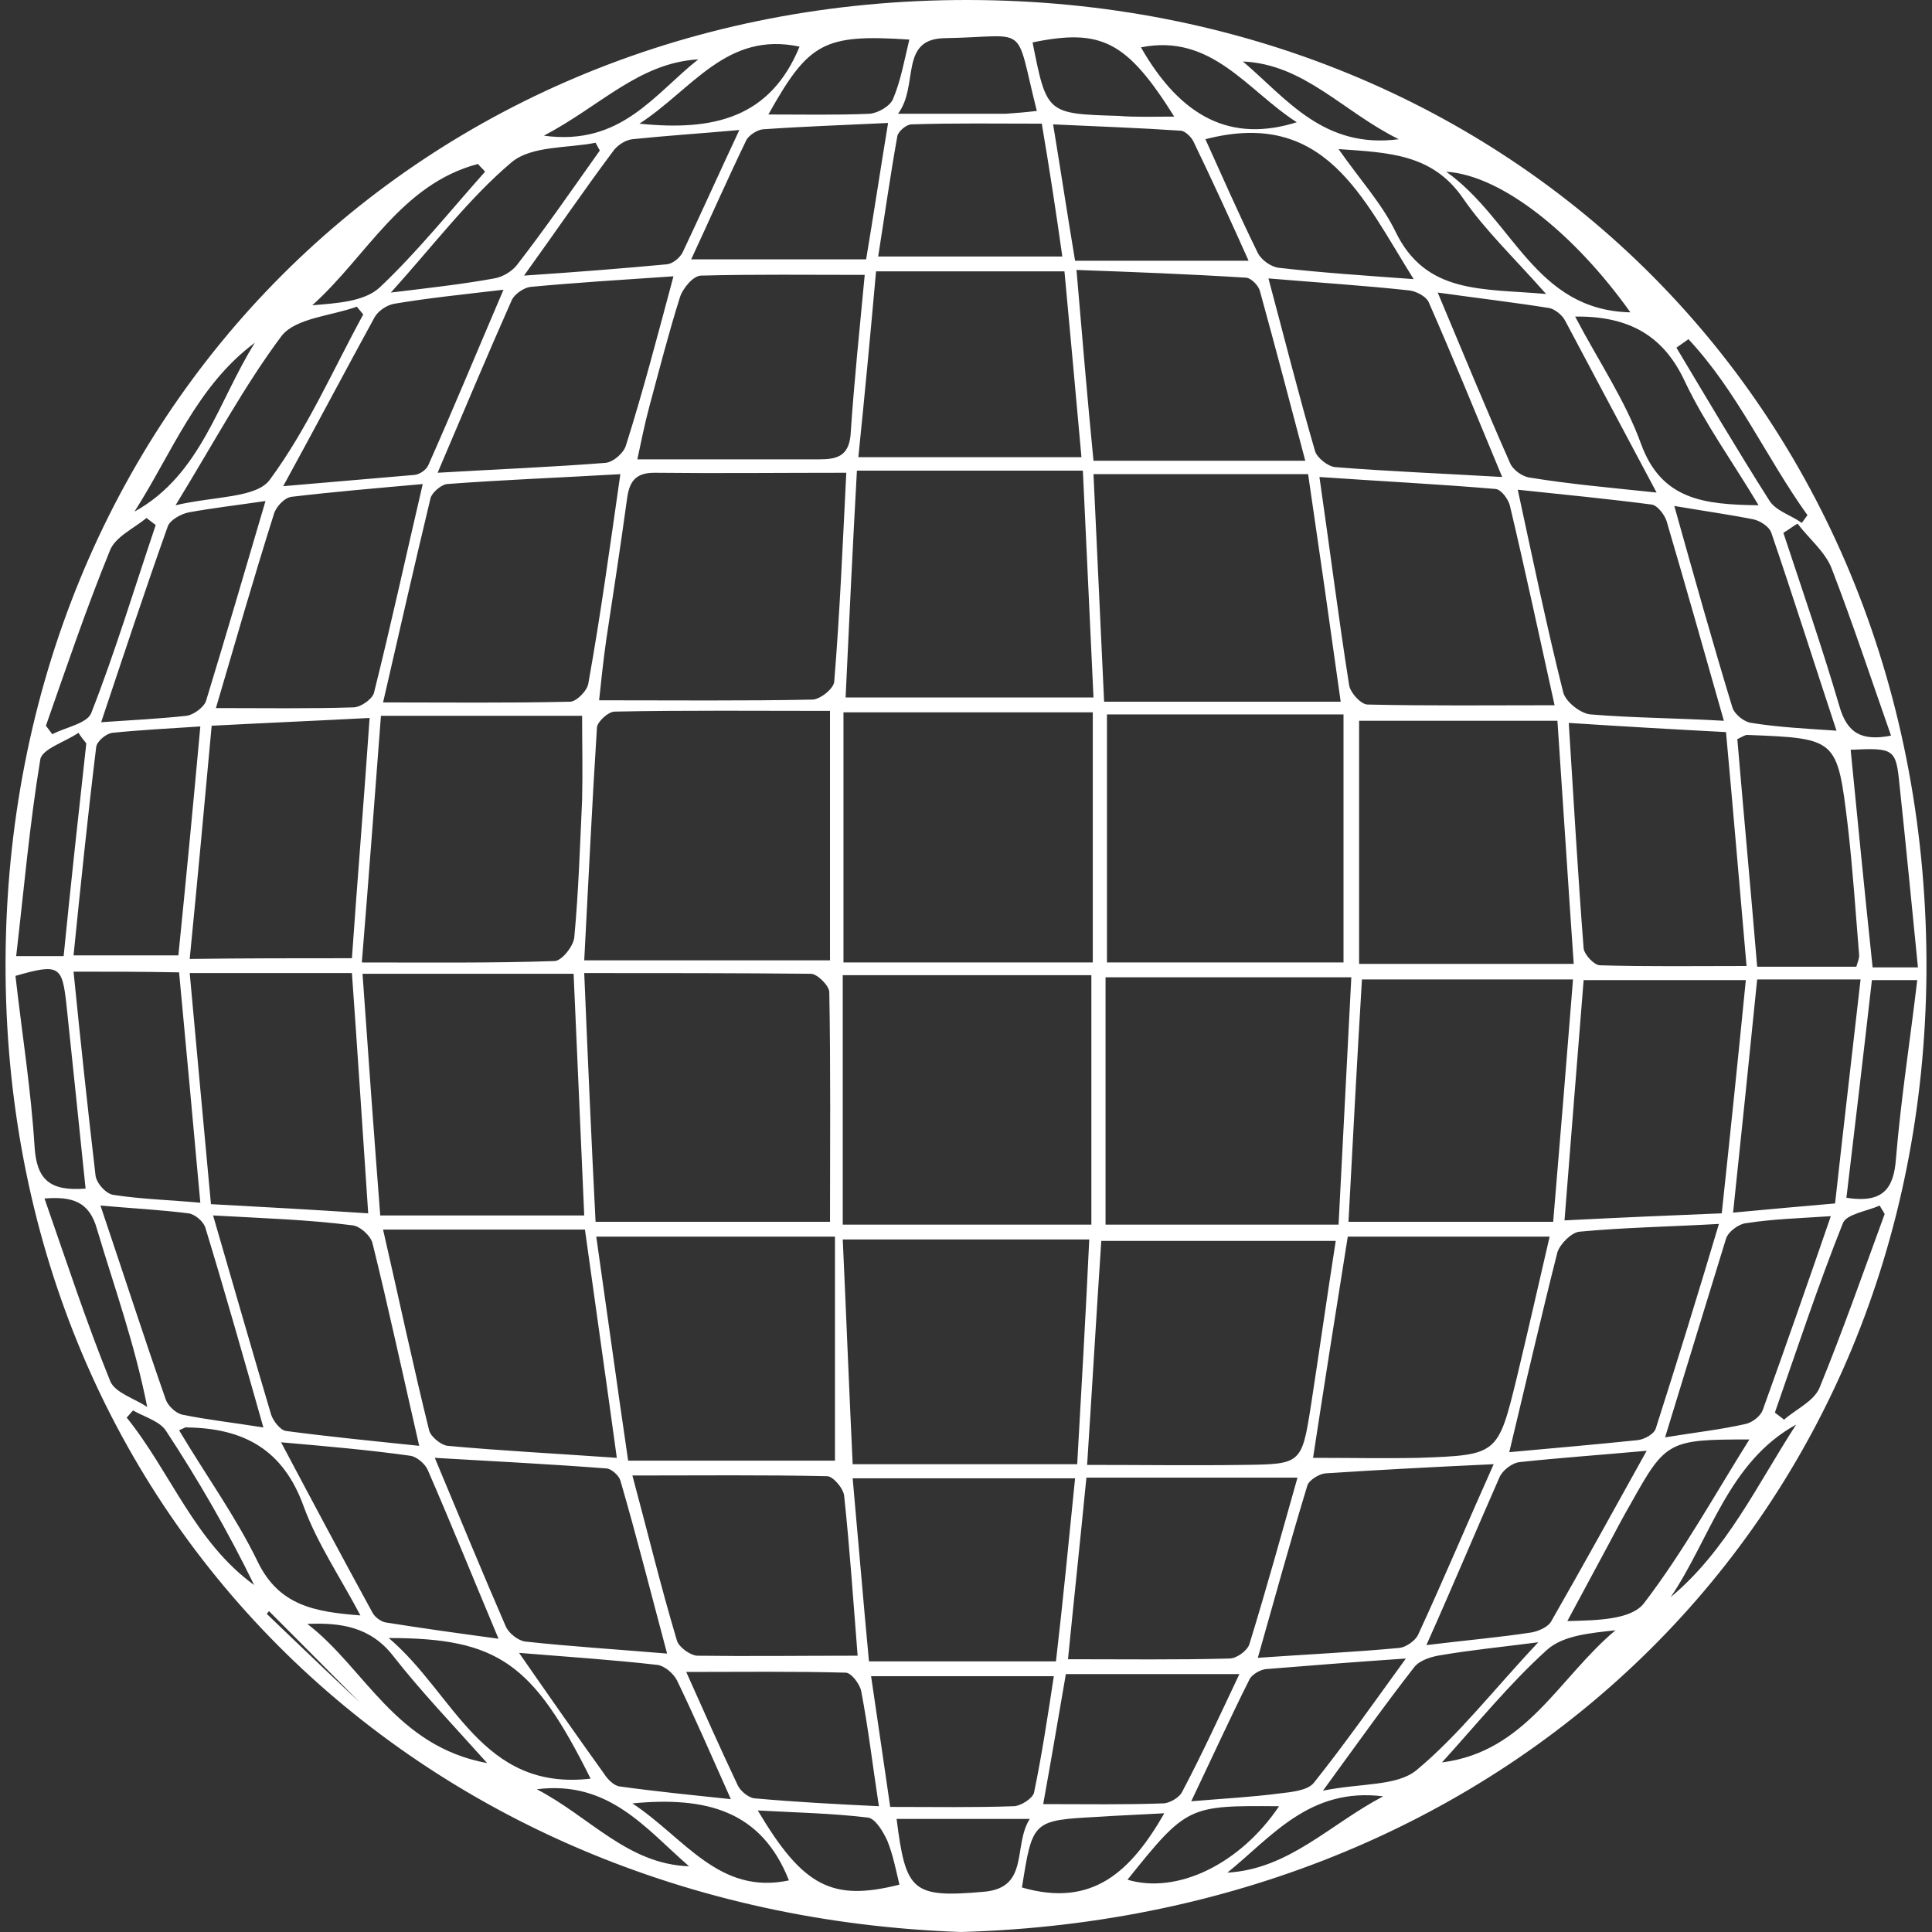 <svg width="174" height="174" viewBox="0 0 174 174" fill="none" xmlns="http://www.w3.org/2000/svg">
<rect x="0" y="0" width="174" height="174" fill="#333333" stroke="none"/>
<g clip-path="url(#clip0_262_2544)">
<path d="M86.553 174C37.371 172.282 0.372 136.005 0.5 86.682C0.628 37.167 37.945 -0.064 87.191 -1.77122e-05C136.246 0.064 173.819 37.104 173.5 87.636C173.117 136.387 136.438 172.6 86.553 174ZM75.9 110.293C83.619 110.293 90.827 110.293 98.291 110.293C98.291 102.783 98.291 95.401 98.291 87.827C90.764 87.827 83.364 87.827 75.9 87.827C75.9 95.401 75.9 102.72 75.9 110.293ZM98.418 86.682C98.418 79.045 98.418 71.662 98.418 64.152C90.827 64.152 83.619 64.152 75.964 64.152C75.964 71.726 75.964 79.108 75.964 86.682C83.428 86.682 90.827 86.682 98.418 86.682ZM74.752 64.025C68.246 64.025 61.803 63.961 55.36 64.088C54.786 64.088 53.829 64.98 53.765 65.489C53.319 72.426 53 79.363 52.617 86.491C60.144 86.491 67.289 86.491 74.752 86.491C74.752 79.045 74.752 71.726 74.752 64.025ZM52.617 87.636C52.936 95.274 53.255 102.529 53.638 110.039C60.973 110.039 67.799 110.039 74.752 110.039C74.752 103.102 74.816 96.228 74.688 89.355C74.688 88.782 73.604 87.7 73.03 87.7C66.332 87.636 59.698 87.636 52.617 87.636ZM99.694 86.682C107.222 86.682 114.366 86.682 121 86.682C121 79.108 121 71.917 121 64.343C113.473 64.343 106.647 64.343 99.694 64.343C99.694 71.789 99.694 79.108 99.694 86.682ZM99.567 88.018C99.567 95.655 99.567 102.974 99.567 110.293C106.52 110.293 113.345 110.293 120.554 110.293C120.937 102.783 121.319 95.465 121.702 88.018C114.111 88.018 107.158 88.018 99.567 88.018ZM97.525 42.386C90.508 42.386 83.938 42.386 77.176 42.386C76.793 49.26 76.475 55.942 76.156 62.816C83.81 62.816 91.019 62.816 98.482 62.816C98.163 55.942 97.844 49.26 97.525 42.386ZM75.9 111.63C76.219 118.567 76.475 125.186 76.793 131.868C83.683 131.868 90.253 131.868 97.015 131.868C97.398 125.059 97.781 118.44 98.1 111.63C90.572 111.63 83.492 111.63 75.9 111.63ZM76.219 42.577C70.159 42.577 64.546 42.641 58.932 42.577C57.082 42.577 56.636 43.532 56.444 45.123C55.87 49.323 55.232 53.46 54.594 57.661C54.339 59.443 54.148 61.288 53.956 63.07C60.718 63.07 66.97 63.134 73.157 63.007C73.859 63.007 75.135 61.988 75.135 61.352C75.645 55.115 75.9 48.878 76.219 42.577ZM120.745 63.197C119.788 56.324 118.831 49.642 117.811 42.704C111.304 42.704 105.053 42.704 98.482 42.704C98.801 49.451 99.12 56.26 99.439 63.197C106.839 63.197 113.664 63.197 120.745 63.197ZM32.587 86.682C38.711 86.682 44.324 86.745 49.938 86.555C50.576 86.555 51.66 85.218 51.724 84.391C52.106 80.317 52.234 76.181 52.425 72.044C52.489 69.434 52.425 66.889 52.425 64.47C46.302 64.47 40.433 64.47 34.309 64.47C33.735 71.917 33.224 78.917 32.587 86.682ZM53.701 111.375C54.658 118.058 55.551 124.613 56.572 131.55C63.015 131.55 69.202 131.55 75.199 131.55C75.199 124.995 75.199 118.376 75.199 111.375C67.799 111.375 60.973 111.375 53.701 111.375ZM139.882 110.039C140.52 102.465 141.094 95.465 141.668 88.209C135.226 88.209 129.038 88.209 122.659 88.209C122.212 95.655 121.83 102.847 121.447 110.039C127.762 110.039 133.631 110.039 139.882 110.039ZM52.617 109.466C52.298 102.147 51.979 94.892 51.66 87.7C45.09 87.7 38.966 87.7 32.65 87.7C33.161 95.019 33.671 102.02 34.245 109.466C40.369 109.466 46.302 109.466 52.617 109.466ZM122.404 86.809C129.229 86.809 135.289 86.809 141.732 86.809C141.222 79.49 140.775 72.362 140.265 64.916C133.95 64.916 128.017 64.916 122.404 64.916C122.404 72.171 122.404 79.363 122.404 86.809ZM97.908 131.932C102.82 131.932 107.413 131.996 111.942 131.932C117.173 131.868 117.237 131.868 118.066 126.586C118.831 121.622 119.533 116.658 120.299 111.757C112.963 111.757 106.137 111.757 99.184 111.757C98.737 118.503 98.355 125.059 97.908 131.932ZM140.01 63.516C138.67 57.47 137.395 51.487 135.991 45.568C135.864 44.996 135.226 44.105 134.715 44.041C129.484 43.595 124.317 43.341 118.831 42.959C119.788 49.578 120.554 55.688 121.511 61.734C121.638 62.434 122.595 63.452 123.169 63.452C128.719 63.579 134.205 63.516 140.01 63.516ZM55.87 42.704C50.384 43.023 45.281 43.214 40.242 43.595C39.731 43.659 38.902 44.359 38.774 44.868C37.307 50.978 35.904 57.151 34.5 63.261C40.369 63.261 45.855 63.325 51.341 63.197C51.915 63.197 52.936 62.179 53 61.479C54.084 55.433 54.913 49.387 55.87 42.704ZM118.257 131.296C121.702 131.296 124.764 131.359 127.762 131.296C134.907 131.041 134.907 131.041 136.629 123.977C137.65 119.712 138.607 115.512 139.563 111.375C133.248 111.375 127.379 111.375 121.383 111.375C120.299 118.185 119.278 124.613 118.257 131.296ZM55.551 131.296C54.594 124.295 53.638 117.676 52.681 110.739C46.429 110.739 40.56 110.739 34.5 110.739C35.904 116.849 37.179 122.895 38.647 128.813C38.774 129.386 39.731 130.15 40.305 130.214C45.153 130.659 50.129 130.914 55.551 131.296ZM78.899 24.439C78.388 30.167 77.878 35.576 77.304 41.177C84.193 41.177 90.572 41.177 97.398 41.177C96.888 35.449 96.377 29.976 95.867 24.439C90.062 24.439 84.704 24.439 78.899 24.439ZM141.286 65.107C141.732 72.171 142.115 78.854 142.625 85.409C142.689 85.982 143.582 86.936 144.093 86.936C148.366 87.064 152.704 87 157.297 87C156.659 79.745 156.085 72.871 155.447 65.934C150.599 65.68 146.198 65.425 141.286 65.107ZM96.824 133.141C89.871 133.141 83.492 133.141 76.793 133.141C77.304 138.805 77.75 144.215 78.261 149.625C84.129 149.625 89.615 149.625 95.101 149.625C95.739 144.151 96.25 138.869 96.824 133.141ZM142.625 88.273C142.051 95.528 141.477 102.529 140.903 109.911C145.879 109.657 150.344 109.466 155.064 109.275C155.83 102.147 156.532 95.337 157.233 88.273C152.322 88.273 147.729 88.273 142.625 88.273ZM33.161 109.275C32.65 101.765 32.204 94.701 31.694 87.636C26.654 87.636 21.934 87.636 17.085 87.636C17.723 94.701 18.361 101.511 18.999 108.448C23.784 108.702 28.249 108.957 33.161 109.275ZM31.694 86.3C32.204 79.045 32.778 72.044 33.288 64.661C28.44 64.916 23.911 65.107 19.063 65.361C18.425 72.362 17.787 79.236 17.085 86.364C22.061 86.3 26.59 86.3 31.694 86.3ZM77.878 24.757C72.838 24.757 67.99 24.694 63.142 24.821C62.441 24.821 61.484 25.966 61.229 26.794C60.208 30.04 59.379 33.285 58.486 36.595C58.039 38.249 57.72 39.904 57.401 41.368C63.206 41.368 68.501 41.368 73.795 41.368C75.326 41.368 76.411 41.113 76.602 39.204C76.921 34.367 77.431 29.53 77.878 24.757ZM98.482 41.495C104.989 41.495 111.113 41.495 117.556 41.495C116.216 36.404 114.876 31.312 113.473 26.221C113.345 25.712 112.708 25.075 112.261 25.012C107.222 24.694 102.246 24.503 96.951 24.312C97.462 30.294 97.908 35.64 98.482 41.495ZM97.844 133.078C97.27 138.933 96.696 144.279 96.186 149.434C101.289 149.434 106.01 149.497 110.73 149.37C111.368 149.37 112.325 148.67 112.516 148.097C114.047 143.133 115.451 138.042 116.854 133.078C110.347 133.078 104.223 133.078 97.844 133.078ZM77.24 149.116C76.857 144.342 76.538 139.505 76.028 134.732C75.964 134.032 75.007 132.95 74.497 132.95C68.756 132.823 62.951 132.887 56.955 132.887C58.294 137.851 59.506 142.879 60.973 147.779C61.165 148.352 62.122 149.052 62.76 149.116C67.416 149.179 72.137 149.116 77.24 149.116ZM19.446 63.77C23.784 63.77 27.802 63.834 31.821 63.707C32.459 63.707 33.48 63.007 33.671 62.434C35.202 56.324 36.542 50.151 38.073 43.595C33.799 43.977 30.035 44.295 26.271 44.741C25.633 44.805 24.868 45.632 24.677 46.269C22.827 52.124 21.168 57.915 19.446 63.77ZM155.256 64.916C153.47 58.615 151.811 52.76 150.089 46.905C149.897 46.332 149.26 45.505 148.749 45.441C144.858 44.932 140.903 44.55 136.693 44.105C138.096 50.596 139.308 56.451 140.775 62.306C140.967 63.197 142.37 64.279 143.263 64.343C147.091 64.661 150.854 64.661 155.256 64.916ZM135.927 130.786C140.137 130.405 143.774 130.086 147.473 129.704C148.111 129.641 149.004 129.132 149.132 128.623C151.046 122.64 152.896 116.658 154.809 110.23C150.28 110.484 146.261 110.548 142.243 110.93C141.541 110.993 140.52 112.012 140.265 112.775C138.798 118.567 137.458 124.422 135.927 130.786ZM19.191 109.466C21.041 115.83 22.699 121.622 24.421 127.413C24.613 127.986 25.251 128.813 25.761 128.877C29.588 129.386 33.48 129.768 37.754 130.214C36.286 123.849 35.011 117.867 33.544 111.948C33.352 111.248 32.395 110.421 31.757 110.357C27.802 109.848 23.784 109.721 19.191 109.466ZM135.289 42.959C132.993 37.422 130.888 32.267 128.655 27.176C128.4 26.666 127.507 26.221 126.933 26.157C122.85 25.712 118.768 25.457 114.239 25.075C115.706 30.549 116.982 35.64 118.449 40.668C118.64 41.241 119.597 42.004 120.235 42.068C124.955 42.45 129.867 42.641 135.289 42.959ZM60.654 24.884C55.934 25.203 51.851 25.457 47.769 25.839C47.195 25.903 46.365 26.476 46.11 26.985C43.877 32.012 41.773 37.04 39.412 42.577C44.834 42.259 49.682 42.068 54.531 41.686C55.232 41.623 56.189 40.795 56.38 40.095C57.911 35.258 59.187 30.358 60.654 24.884ZM60.08 148.925C58.613 143.451 57.337 138.36 55.87 133.332C55.743 132.887 55.041 132.25 54.594 132.25C49.619 131.868 44.643 131.614 39.157 131.296C41.453 136.769 43.431 141.606 45.536 146.443C45.791 147.079 46.684 147.779 47.322 147.843C51.405 148.288 55.551 148.543 60.08 148.925ZM113.282 149.306C117.811 148.988 121.957 148.797 126.04 148.415C126.614 148.352 127.443 147.779 127.698 147.27C129.995 142.306 132.1 137.278 134.524 131.868C129.038 132.123 124.19 132.377 119.342 132.696C118.768 132.759 117.875 133.332 117.747 133.778C116.216 138.805 114.813 143.897 113.282 149.306ZM167.185 87.064C167.312 86.618 167.44 86.364 167.44 86.045C167.121 82.163 166.866 78.281 166.419 74.399C165.462 66.507 165.462 66.507 157.361 66.189C157.17 66.189 156.978 66.316 156.468 66.571C157.042 73.317 157.68 80.19 158.254 87.064C161.507 87.064 164.378 87.064 167.185 87.064ZM158.254 88.209C157.552 95.146 156.851 102.02 156.085 109.211C159.466 108.893 162.337 108.639 165.271 108.384C166.036 101.447 166.802 94.955 167.567 88.209C164.187 88.209 161.38 88.209 158.254 88.209ZM18.042 65.425C15.172 65.616 12.62 65.743 10.132 65.998C9.558 66.061 8.729 66.761 8.665 67.271C7.9 73.508 7.262 79.745 6.624 86.045C10.069 86.045 13.003 86.045 16.065 86.045C16.767 79.108 17.404 72.426 18.042 65.425ZM6.624 87.509C7.262 93.873 7.9 99.856 8.601 105.838C8.665 106.538 9.558 107.557 10.26 107.62C12.748 108.002 15.236 108.066 18.042 108.32C17.404 101.192 16.767 94.446 16.129 87.573C12.812 87.509 9.877 87.509 6.624 87.509ZM149.196 44.359C146.198 38.759 143.582 33.794 140.967 28.894C140.712 28.385 140.074 27.876 139.563 27.748C136.374 27.239 133.121 26.857 129.484 26.348C131.781 31.822 133.822 36.786 135.991 41.686C136.246 42.323 137.139 42.959 137.841 43.023C141.35 43.595 144.922 43.914 149.196 44.359ZM25.506 43.786C29.907 43.404 33.671 43.086 37.371 42.768C37.817 42.704 38.392 42.323 38.583 41.877C40.816 36.849 42.921 31.758 45.345 26.094C41.517 26.539 38.455 26.857 35.457 27.366C34.819 27.494 34.054 28.003 33.735 28.576C31.119 33.349 28.504 38.313 25.506 43.786ZM128.464 148.161C132.1 147.715 135.098 147.461 137.969 147.015C138.607 146.888 139.5 146.506 139.755 145.933C142.562 141.033 145.305 136.069 148.303 130.659C144.093 131.041 140.456 131.296 136.884 131.677C136.182 131.741 135.289 132.441 135.034 133.078C132.929 137.851 130.888 142.751 128.464 148.161ZM25.314 129.895C28.249 135.432 30.864 140.333 33.544 145.233C33.735 145.615 34.309 146.061 34.755 146.124C37.945 146.633 41.135 147.079 44.898 147.588C42.602 142.115 40.624 137.214 38.519 132.377C38.264 131.805 37.498 131.168 36.924 131.105C33.288 130.595 29.652 130.277 25.314 129.895ZM93.826 11.137C89.871 11.137 85.979 11.074 82.088 11.201C81.642 11.201 80.876 11.838 80.812 12.283C80.174 15.847 79.664 19.475 79.09 23.102C84.895 23.102 90.189 23.102 95.675 23.102C95.101 19.029 94.527 15.274 93.826 11.137ZM78.452 150.961C79.026 154.907 79.6 158.726 80.174 162.735C84.129 162.735 87.702 162.799 91.274 162.672C91.912 162.672 92.996 161.971 93.124 161.462C93.826 158.089 94.336 154.716 94.91 150.961C89.36 150.961 84.193 150.961 78.452 150.961ZM78.005 23.357C78.707 19.157 79.281 15.338 79.983 11.074C76.028 11.265 72.328 11.392 68.692 11.647C68.182 11.71 67.48 12.156 67.225 12.601C65.502 16.165 63.908 19.793 62.249 23.357C67.799 23.357 72.838 23.357 78.005 23.357ZM112.452 23.484C110.858 19.92 109.199 16.293 107.477 12.729C107.285 12.347 106.775 11.838 106.392 11.774C102.629 11.519 98.929 11.392 94.846 11.201C95.548 15.465 96.122 19.284 96.824 23.484C102.055 23.484 107.158 23.484 112.452 23.484ZM111.623 150.77C106.201 150.77 101.225 150.77 95.994 150.77C95.293 154.843 94.655 158.598 93.953 162.481C97.781 162.481 101.289 162.544 104.734 162.417C105.308 162.417 106.201 161.908 106.456 161.399C108.306 157.898 109.901 154.398 111.623 150.77ZM79.154 162.672C78.58 158.917 78.197 155.607 77.559 152.298C77.431 151.661 76.666 150.643 76.156 150.643C71.435 150.516 66.778 150.579 61.803 150.579C63.334 154.016 64.865 157.453 66.459 160.826C66.715 161.335 67.48 161.971 68.054 161.971C71.626 162.29 75.199 162.481 79.154 162.672ZM165.399 65.807C163.357 59.633 161.507 53.778 159.53 47.987C159.338 47.414 158.509 46.905 157.935 46.778C155.702 46.332 153.406 46.014 150.791 45.568C152.577 51.933 154.235 57.852 156.021 63.707C156.213 64.343 157.106 65.043 157.744 65.107C160.104 65.489 162.528 65.616 165.399 65.807ZM9.112 65.043C11.982 64.852 14.406 64.725 16.767 64.47C17.404 64.407 18.361 63.707 18.553 63.134C20.339 57.279 22.061 51.423 23.911 45.123C21.296 45.505 19.127 45.759 17.022 46.141C16.32 46.269 15.299 46.841 15.108 47.414C13.067 53.142 11.153 58.933 9.112 65.043ZM149.961 129.45C152.704 129.004 155.001 128.75 157.233 128.241C157.807 128.113 158.573 127.541 158.764 126.968C160.806 121.304 162.783 115.639 164.888 109.53C162.081 109.721 159.657 109.784 157.233 110.166C156.595 110.23 155.639 110.93 155.447 111.566C153.661 117.358 151.875 123.213 149.961 129.45ZM23.72 128.559C21.934 122.258 20.275 116.403 18.489 110.548C18.297 109.975 17.532 109.339 16.958 109.275C14.47 108.957 11.918 108.83 9.048 108.575C11.089 114.621 12.939 120.349 14.917 126.013C15.108 126.586 15.81 127.286 16.448 127.413C18.616 127.859 20.913 128.113 23.72 128.559ZM47.195 24.821C51.915 24.503 55.998 24.184 60.08 23.802C60.591 23.739 61.229 23.23 61.484 22.721C63.142 19.22 64.737 15.656 66.587 11.71C63.015 12.028 60.017 12.219 56.955 12.538C56.317 12.601 55.551 13.11 55.169 13.683C52.553 17.184 50.129 20.748 47.195 24.821ZM127.316 25.139C122.723 17.82 119.342 9.737 108.561 12.538C110.092 15.911 111.623 19.411 113.282 22.784C113.601 23.421 114.494 24.057 115.195 24.121C119.087 24.566 122.978 24.821 127.316 25.139ZM46.748 148.861C49.619 152.998 51.979 156.371 54.403 159.744C54.722 160.253 55.296 160.826 55.806 160.89C58.996 161.335 62.185 161.653 65.822 162.035C64.035 158.026 62.568 154.653 60.973 151.343C60.654 150.707 59.825 150.007 59.187 149.943C55.296 149.497 51.469 149.243 46.748 148.861ZM126.614 149.37C121.893 149.688 117.938 150.007 113.983 150.325C113.473 150.388 112.708 150.834 112.516 151.279C110.794 154.716 109.199 158.217 107.285 162.226C110.347 161.971 112.771 161.844 115.195 161.526C116.28 161.399 117.747 161.271 118.321 160.571C121.064 157.135 123.616 153.507 126.614 149.37ZM15.81 45.505C19.318 44.677 23.082 44.868 24.294 43.214C27.675 38.631 29.971 33.349 32.714 28.321C32.523 28.067 32.331 27.876 32.14 27.621C29.844 28.448 26.654 28.639 25.378 30.23C21.997 34.749 19.318 39.777 15.81 45.505ZM141.86 28.512C143.965 32.522 146.389 36.086 147.792 39.968C149.642 45.059 153.534 45.441 158.382 45.505C156.021 41.559 153.534 38.122 151.747 34.367C149.834 30.23 146.708 28.448 141.86 28.512ZM16.129 128.813C18.553 132.887 21.232 136.578 23.209 140.651C25.123 144.597 28.313 145.17 32.459 145.488C30.609 141.988 28.568 138.996 27.356 135.687C25.506 130.532 21.934 128.623 16.83 128.559C16.767 128.495 16.703 128.559 16.129 128.813ZM157.552 129.641C150.28 129.641 150.025 129.768 146.899 135.369C146.198 136.578 145.56 137.787 144.922 138.996C143.646 141.351 142.434 143.642 141.158 145.997C143.901 145.933 146.899 145.87 148.048 144.406C151.556 139.824 154.363 134.732 157.552 129.641ZM54.02 13.556C53.893 13.301 53.765 13.11 53.638 12.856C51.086 13.365 47.833 13.11 46.046 14.638C42.219 17.884 39.157 21.957 35.202 26.348C38.902 25.903 41.709 25.584 44.515 25.075C45.281 24.948 46.11 24.439 46.557 23.866C49.172 20.493 51.532 17.056 54.02 13.556ZM139.244 26.476C136.374 23.23 133.758 20.748 131.781 17.884C129.038 13.874 125.147 13.747 120.554 13.429C122.468 16.165 124.445 18.329 125.657 20.811C128.4 26.539 133.503 25.966 139.244 26.476ZM53.191 160.189C48.024 149.816 44.898 147.524 35.011 147.524C40.943 152.552 43.367 161.335 53.191 160.189ZM119.15 161.271C122.595 160.571 125.785 160.89 127.571 159.426C131.398 156.244 134.524 152.17 138.543 147.906C135.098 148.352 132.483 148.606 129.867 149.052C128.974 149.179 127.89 149.497 127.379 150.134C124.7 153.571 122.212 157.071 119.15 161.271ZM7.772 66.952C7.517 66.634 7.262 66.316 7.07 65.998C5.858 66.825 3.753 67.462 3.626 68.416C2.669 74.208 2.159 80.063 1.457 86.109C2.988 86.109 4.2 86.109 5.731 86.109C6.369 79.681 7.07 73.317 7.772 66.952ZM7.708 107.048C7.134 101.447 6.56 95.974 5.986 90.5C5.603 87 5.348 86.745 1.393 87.891C1.967 92.982 2.796 98.138 3.115 103.293C3.307 106.22 4.455 107.302 7.708 107.048ZM172.734 87.127C172.16 81.399 171.65 76.053 171.076 70.707C170.757 67.462 170.629 67.334 166.674 67.525C167.312 74.017 167.95 80.508 168.652 87.127C169.991 87.127 171.14 87.127 172.734 87.127ZM168.588 88.273C167.823 95.019 167.057 101.447 166.292 107.875C169.545 108.384 170.566 107.111 170.757 104.311C171.203 98.965 172.033 93.683 172.671 88.273C171.14 88.273 170.119 88.273 168.588 88.273ZM93.379 9.992C91.338 1.909 92.805 3.309 85.086 3.437C80.94 3.5 82.79 7.701 80.876 10.246C84.64 10.246 87.638 10.246 90.572 10.246C91.465 10.183 92.295 10.119 93.379 9.992ZM69.202 10.31C72.392 10.31 75.326 10.374 78.324 10.246C79.09 10.183 80.174 9.546 80.43 8.91C81.131 7.255 81.45 5.41 81.897 3.564C74.178 3.055 72.838 3.819 69.202 10.31ZM105.754 10.501C101.48 3.691 99.184 2.546 92.996 3.819C94.272 10.246 94.272 10.246 100.715 10.437C102.246 10.565 103.841 10.501 105.754 10.501ZM4.136 65.361C4.327 65.616 4.519 65.871 4.71 66.125C5.922 65.489 7.836 65.17 8.219 64.216C10.387 58.679 12.11 52.951 14.024 47.287C13.768 47.096 13.449 46.841 13.194 46.65C12.046 47.605 10.324 48.369 9.877 49.642C7.772 54.797 5.986 60.079 4.136 65.361ZM4.008 107.939C5.986 113.603 7.772 119.076 9.941 124.422C10.387 125.44 12.11 125.95 13.258 126.713C12.11 120.922 10.26 115.83 8.729 110.675C8.027 108.193 6.496 107.748 4.008 107.939ZM80.749 163.817C81.578 170.372 82.152 170.945 88.659 170.372C92.741 169.99 91.21 166.236 92.741 163.817C88.403 163.817 84.704 163.817 80.749 163.817ZM161.89 47.16C161.444 47.414 161.061 47.732 160.614 47.987C162.337 53.206 164.123 58.361 165.654 63.579C166.355 66.061 167.695 66.761 170.31 66.252C168.524 61.161 166.866 56.133 164.952 51.169C164.378 49.705 162.911 48.496 161.89 47.16ZM68.246 163.053C72.328 169.927 74.944 171.263 81.004 169.736C80.685 168.399 80.43 167.063 79.919 165.79C79.537 164.963 78.835 163.753 78.133 163.69C74.944 163.308 71.69 163.244 68.246 163.053ZM92.039 169.99C98.418 171.836 101.863 168.527 104.861 163.308C102.629 163.435 100.779 163.499 98.929 163.626C92.996 163.944 92.996 163.944 92.039 169.99ZM169.736 109.339C169.609 109.084 169.417 108.83 169.29 108.575C168.142 109.084 166.292 109.339 165.973 110.166C163.74 115.767 161.826 121.558 159.849 127.222C160.104 127.413 160.423 127.668 160.678 127.859C161.762 126.904 163.357 126.204 163.868 124.995C165.973 119.84 167.823 114.557 169.736 109.339ZM43.686 15.465C43.495 15.211 43.24 15.02 43.048 14.765C36.095 16.611 33.033 23.102 28.121 27.494C30.354 27.303 32.778 27.176 34.181 25.903C37.562 22.721 40.56 18.966 43.686 15.465ZM43.877 158.789C40.624 155.162 37.881 152.298 35.393 149.116C33.352 146.506 30.673 146.124 27.675 146.252C32.842 150.197 35.585 157.262 43.877 158.789ZM129.867 158.726C137.458 157.771 140.393 151.088 145.496 146.824C143.263 147.079 140.775 147.27 139.308 148.606C135.927 151.661 132.993 155.289 129.867 158.726ZM57.593 11.137C64.354 11.838 69.394 10.565 72.009 4.2C65.439 2.8 62.377 8.019 57.593 11.137ZM102.756 4.264C106.392 10.628 110.921 12.856 116.79 11.01C112.325 8.146 109.135 2.991 102.756 4.264ZM146.836 28.13C141.86 21.13 135.289 15.783 130.25 15.465C136.31 19.793 138.224 27.939 146.836 28.13ZM56.955 162.417C61.675 165.535 64.737 170.691 71.052 169.354C68.564 163.053 63.589 161.781 56.955 162.417ZM101.544 169.29C106.01 170.627 111.687 167.89 115.195 162.672C107.03 162.608 106.903 162.608 101.544 169.29ZM11.982 127.031C11.791 127.222 11.6 127.477 11.408 127.668C15.363 132.568 17.532 138.869 22.89 142.751C20.53 137.914 17.851 133.268 14.917 128.813C14.342 127.986 13.003 127.604 11.982 127.031ZM12.11 46.078C18.106 42.768 19.637 36.149 22.954 30.867C17.723 34.749 15.491 40.795 12.11 46.078ZM152.066 30.549C151.684 30.803 151.365 31.058 150.982 31.312C153.725 35.895 156.468 40.541 159.338 45.059C159.913 46.014 161.316 46.396 162.273 47.096C162.464 46.841 162.592 46.65 162.783 46.396C159.083 41.241 156.468 35.258 152.066 30.549ZM150.472 143.833C155.511 139.633 158.254 133.714 161.762 128.304C155.639 131.677 154.044 138.551 150.472 143.833ZM111.942 5.537C115.897 8.91 119.214 13.429 125.976 12.538C120.937 10.056 117.492 5.792 111.942 5.537ZM62.058 168.081C58.167 164.708 54.849 160.317 48.343 161.144C53.127 163.626 56.508 167.89 62.058 168.081ZM48.981 12.219C55.934 13.174 58.932 8.464 62.887 5.346C57.529 5.664 54.084 9.546 48.981 12.219ZM110.539 168.654C116.088 168.336 119.725 164.326 124.573 161.781C117.938 160.953 114.557 165.408 110.539 168.654ZM24.23 145.106C24.166 145.17 24.102 145.233 24.039 145.361C27.42 148.606 30.8 151.852 34.245 155.034L34.181 155.098C30.864 151.789 27.547 148.415 24.23 145.106Z" fill="white"/>
</g>
<defs>
<clipPath id="clip0_262_2544">
<rect width="173" height="174" fill="white" transform="translate(0.5)"/>
</clipPath>
</defs>
</svg>
